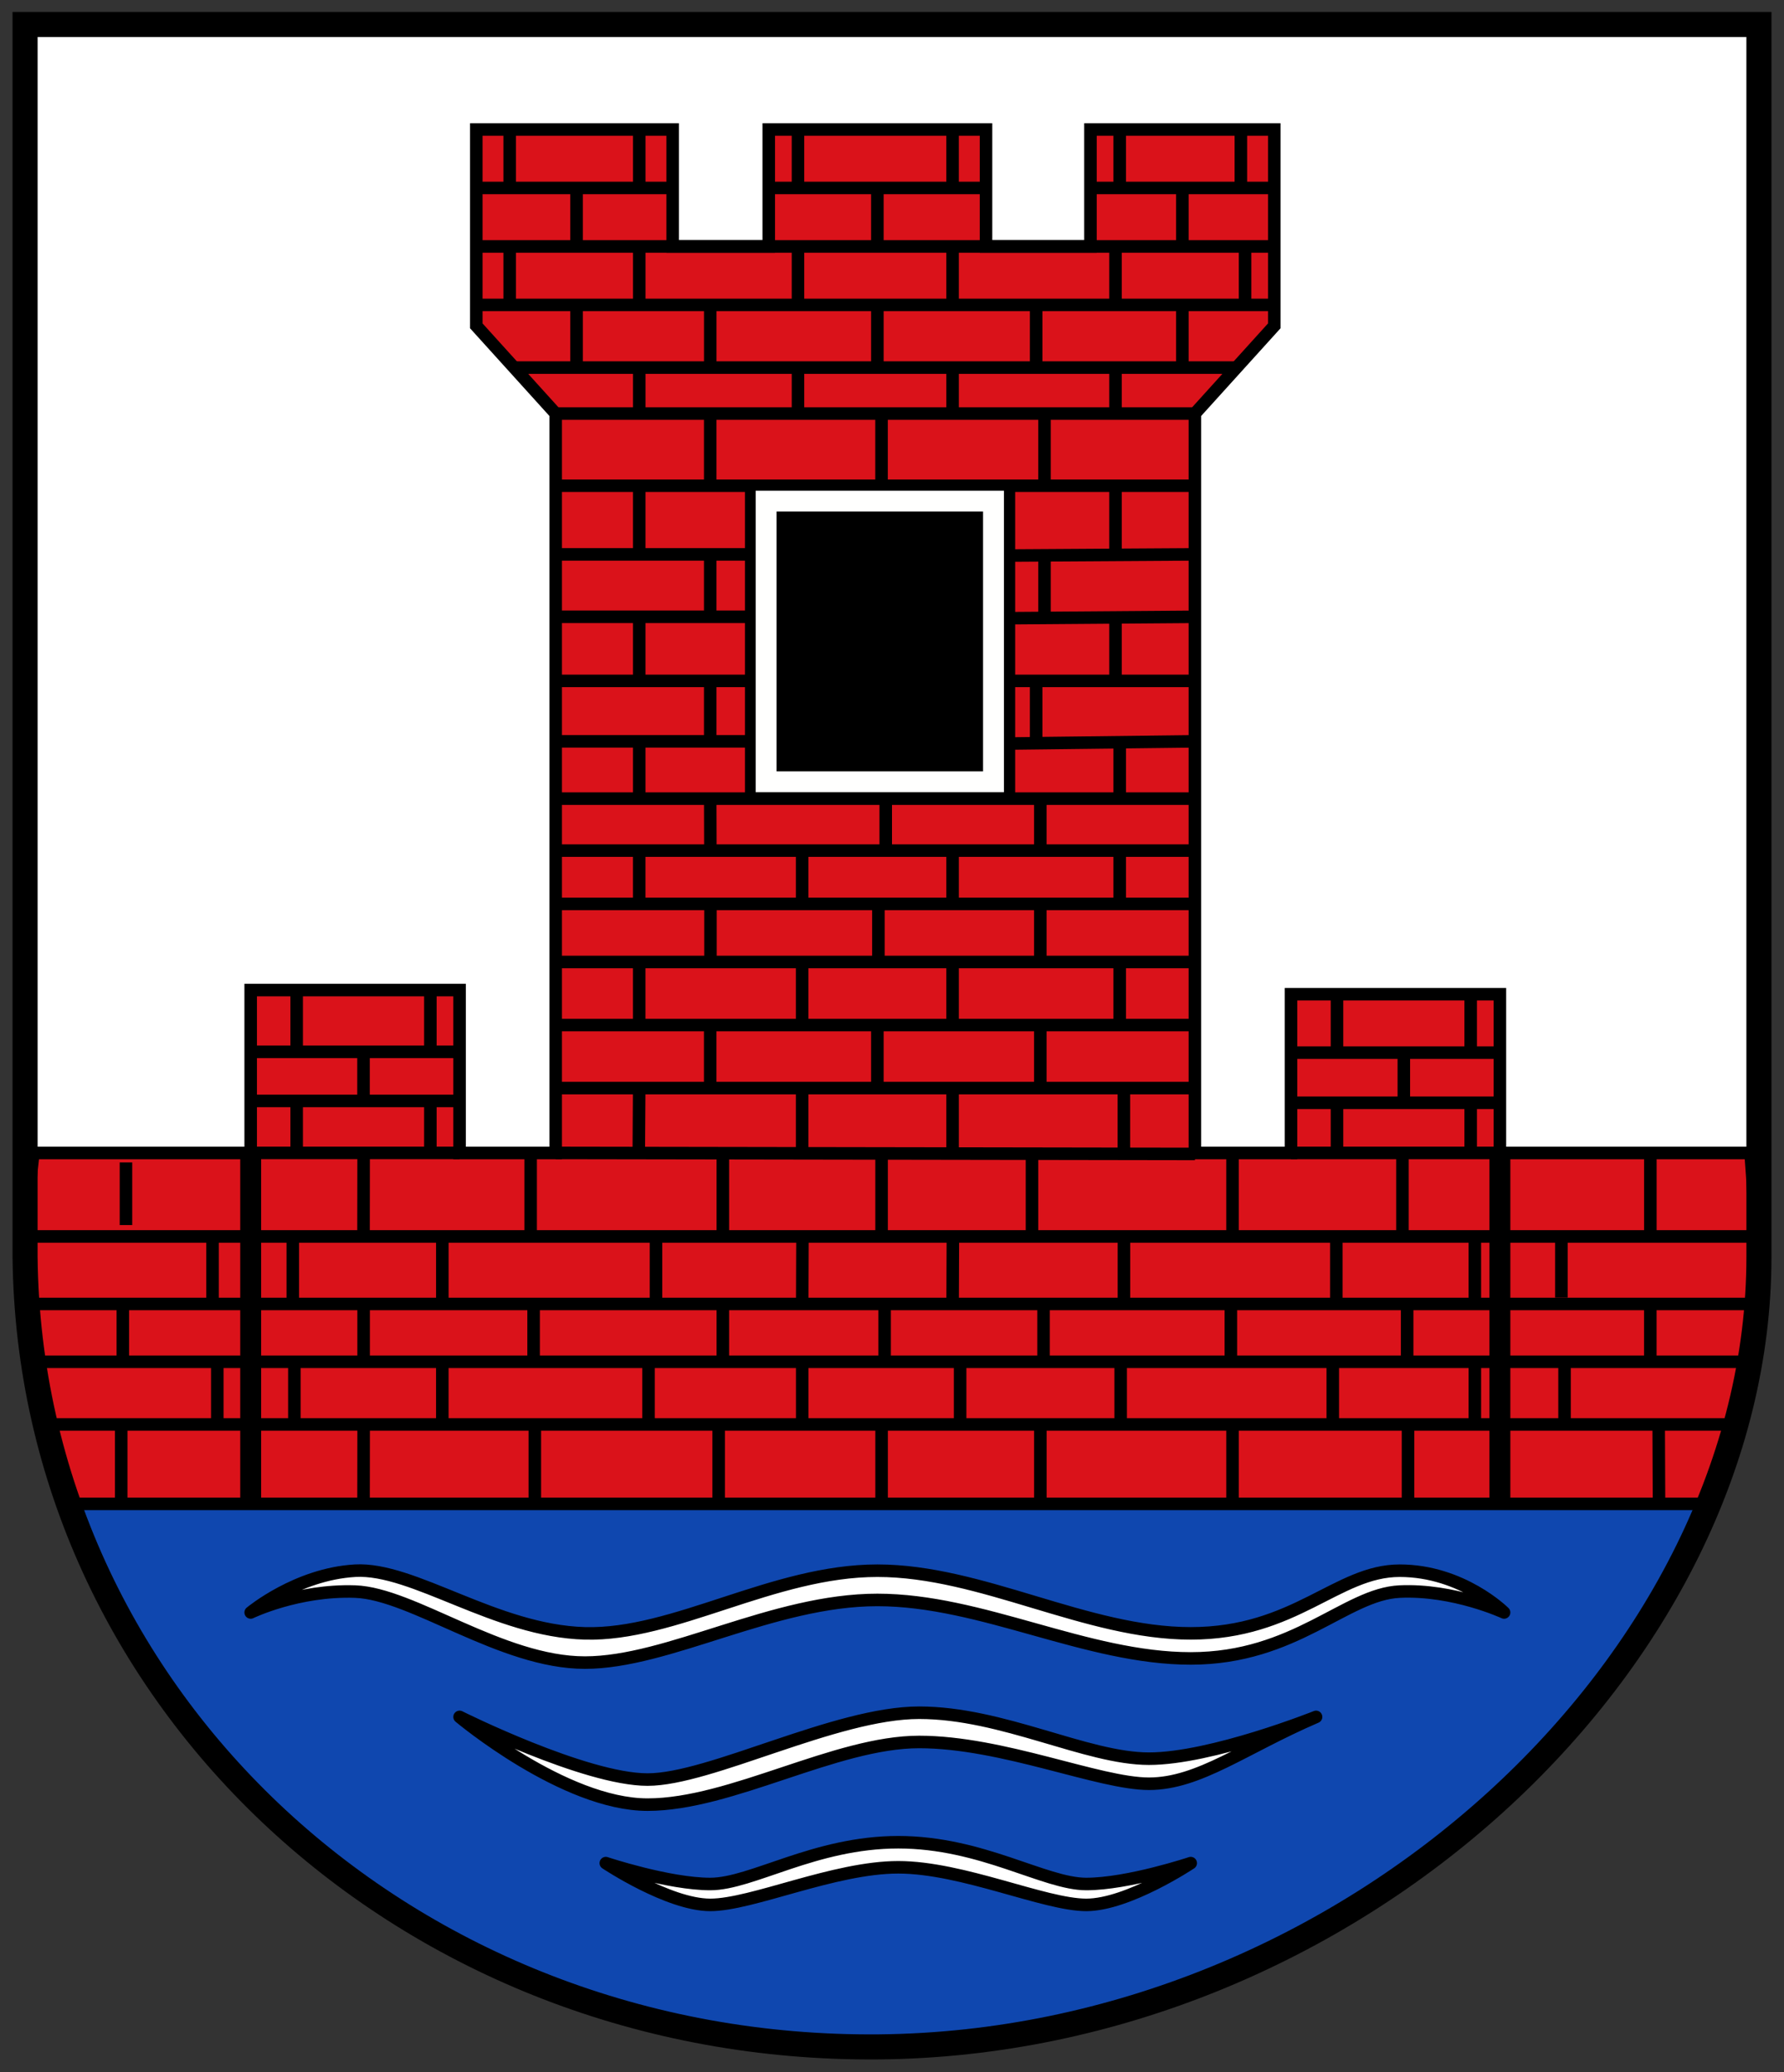 <!-- Created with Inkscape (http://www.inkscape.org/) -->
<svg xmlns:rdf="http://www.w3.org/1999/02/22-rdf-syntax-ns#" xmlns="http://www.w3.org/2000/svg" height="496" width="427" version="1.1" xmlns:cc="http://creativecommons.org/ns#" xmlns:xlink="http://www.w3.org/1999/xlink" xmlns:dc="http://purl.org/dc/elements/1.1/">
 <rect width="100%" height="100%" fill="#333333" stroke="none"/>
 <defs></defs>

 <g transform="translate(0,24)">
  <path fill="#FFF" d="m6-18.14,415,0,0,295c0,97.018-97.859,188.06-210.57,189.13s-203.33-83.32-204.43-189.13z"/>
  <path d="m17,360,392,0c-29,81-124,131-204,131s-165-55-188-131z" transform="translate(0,-24)" fill="#0f47af"/>
  <path stroke-linejoin="miter" d="m114,31,47,0,0,28,23,0,0-28,52,0,0,28,25,0,0-28,44,0,0,47-19,21,0,177,23,0,0-38,50,0,0,38,60,0c2.378,29.318,0.641,57.686-10,84h-392c-5.695-24.08-13.805-44.65-9-84h52v-39h50v39h23v-177l-19-21z" transform="translate(0,-24)" stroke="#000" stroke-linecap="butt" stroke-miterlimit="4" stroke-dasharray="none" stroke-width="3" fill="#da121a"/>
  <path stroke-linejoin="round" d="m60,386s11.034-9.201,25-10c13.966-0.799,33.575,14.409,55,15,21.425,0.591,45-15,70-15s50,15,75,15,35-15,50-15,25,10,25,10-12.065-5.609-25-5-25,16-50,16-50-14-75-14-50,15-70,15-41.258-16.527-55-17c-13.742-0.473-25,5-25,5z" transform="translate(0,-24)" stroke="#000" stroke-linecap="round" stroke-miterlimit="4" stroke-dasharray="none" stroke-width="3" fill="#FFF"/>
  <path stroke-linejoin="round" d="m110,411s30,15,45,15,45-16,65-16,40,11,55,11,40-10,40-10c-17.287,7.442-28,16-40,16s-35-10-55-10-45,15-65,15-45-21-45-21z" transform="translate(0,-24)" stroke="#000" stroke-linecap="round" stroke-miterlimit="4" stroke-dasharray="none" stroke-width="3" fill="#FFF"/>
  <path stroke-linejoin="round" d="m145,446s15,5,25,5,25-10,45-10,35,10,45,10,25-5,25-5-15,10-25,10-29.634-9-45-9-35,9-45,9-25-10-25-10z" transform="translate(0,-24)" stroke="#000" stroke-linecap="round" stroke-miterlimit="4" stroke-dasharray="none" stroke-width="3" fill="#FFF"/>
  <rect transform="translate(0,-24)" height="75.712" width="64.68" y="115.67" x="178.3" fill="#000"/>
  <path stroke-linejoin="miter" d="m153,64,0,11m38-11,0,11m37-11,0,11m39-11,0,11m-19-26,0,15m35-15,0,15m15-29,0,14m-31-14,0,14m-57,0,0,15m-40-15,0,15m-32-15,0,15m90-29,0,14m-37-14,0,14m-38-14,0,14m-31-14,0,14m16-28,0,14m-16-28,0,14m31-14,0,14m57,0,0,14m-19-28,0,14m37-14,0,14m55,0,0,14m14-28,0,14m-29-14,0,14m1,216,0,15m-41-16,0,16m21-31,0,15m-39-15,0,16m18-31,0,15m40-15,0,15m-19-29,0,14m-21-26,0,12m40-12,0,12m-19-25,0,12m19-25,0,13m-20-28,0,14m19-29,0,15m0-47,0,17m-17,0,0,14m0-48,0,17m-38,75,0,12m-1.754,13.435,0,14m0.75-131.44v17m-41-17,0,17m-17,0,0,16.623m17,0.38v14.363m-17,0.64v14.906m17,0.094,0,14m-17,1,0,13m17,0,0.036,13.139m-17.04-0.14v12m39,45,0,14.587m0-45.59l0,15.211m0-41.21v12m-21.942,0.587,0,14m-17.06-0.59v15m17,0,0,15m-17,1-0.094,14.529m-38.91-230.53,47.15,0m22.85,0,52.02,0m24.98,0h44m-191,14,191,0m-191,14,191,0m-182,15,173,0m-163,11,153,0m-153,17.283,153,0m-153.09,16.435,47.36,0m60.73,0.28l44.906-0.283m-152.72,14.942,46.889,0m60.92,0.34,45.19-0.34m-153.19,15.34h47.36m60.64,0h45m-153.09,14.471,47.172,0m60.92,0.53,44.91-0.53m-152.91,13.72h153m-152.91,12.435,153,0m-153.09,12.76h153m-152.81,13.906,153,0m-153.19,15.09h153m-153,15.094,153,0" stroke="#000" stroke-linecap="butt" stroke-miterlimit="4" stroke-dasharray="none" stroke-width="3" fill="none"/>
  <path stroke-linejoin="miter" d="m359,252,0,84" stroke="#000" stroke-linecap="butt" stroke-miterlimit="4" stroke-dasharray="none" stroke-width="5" fill="none"/>
  <path stroke-linejoin="miter" d="m60,252,0,83" stroke="#000" stroke-linecap="butt" stroke-miterlimit="4" stroke-dasharray="none" stroke-width="5" fill="none"/>
  <path stroke-linejoin="miter" d="m373.72,271.61,0,15m-20.72-14.247,0,15m-33.152-15.377,0,15m-70.072,0.069,0,15m44.831-14.623,0,15m42.194-15,0,15m58.2-14.43v14m-20.529-0.625,0,15m-21.47-14.38l-0.003,14.375m-34-14.38v14m-50.767-13.871,0,15m-38.427-15.377,0,15m167.2,0.25l0.075,18.075m-60.07-18.08v19m-42-19,0,19m-46-19,0,19m146-84,0,20m-59.333-19.463,0,20m-40.67-19.54v19m-48-20,0,19m-135.73-31.443-50,0m25.73-12.56v13m-16-27,0,15m32-14,0,14m0,11,0,13m-32-13,0,13m39,0-50,0m50.518-24.188-50,0m275.48-0.81v13m-16-27,0,14m32-13,0,14m0,12,0,12m-32-12,0,12m-109,1,0,18m0.723,15.683,0,15m-0.72,15.32v18m-105.14-33.248,0,15m21.85-29.316,0,15m-40.687-15,0,15m0-49.283l-0.023,17.85m40-19,0,19m28.213,30.375,0,15m-27.21,0.62v18m-41,1,0.025-17.672m-16.576-16.199,0,15m-18.449-15.13v15m-23,0,0,19m0.385-48.187,0,15m0.753-48.529,0,15m20.72,3.083,0,15m19.213-15.377,0,15m35.789-14.623,0,15m-96.86,29.64,408,0m-409-15,411,0m-412.52-13.84h412m-59.48-36.16h-50m50-12-50,0m50-12-50,0m-40,44,0,15m-40.94-15.08-0.06,15.08m-71-15,0,15m16-35,0,20m19.06-0.08-0.06,16.08m-19-0.332,0,14m19,0.33v15m-20,0,0,19m-165-64h412m-286-20,153,0.247" stroke="#000" stroke-linecap="butt" stroke-miterlimit="4" stroke-dasharray="none" stroke-width="3" fill="none"/>
  <rect stroke-linejoin="miter" stroke-dasharray="none" stroke-dashoffset="0" height="67.187" width="54.424" stroke="#fffffe" stroke-linecap="round" stroke-miterlimit="4" y="95.963" x="183.37" stroke-width="5" fill="none"/>
  <path stroke-linejoin="miter" d="m6-18.14,415,0,0,295c0,97.018-97.859,188.06-210.57,189.13s-203.33-83.32-204.43-189.13z" stroke="#000" stroke-linecap="butt" stroke-miterlimit="4" stroke-dasharray="none" stroke-width="6" fill="none"/>
 </g>
</svg>
